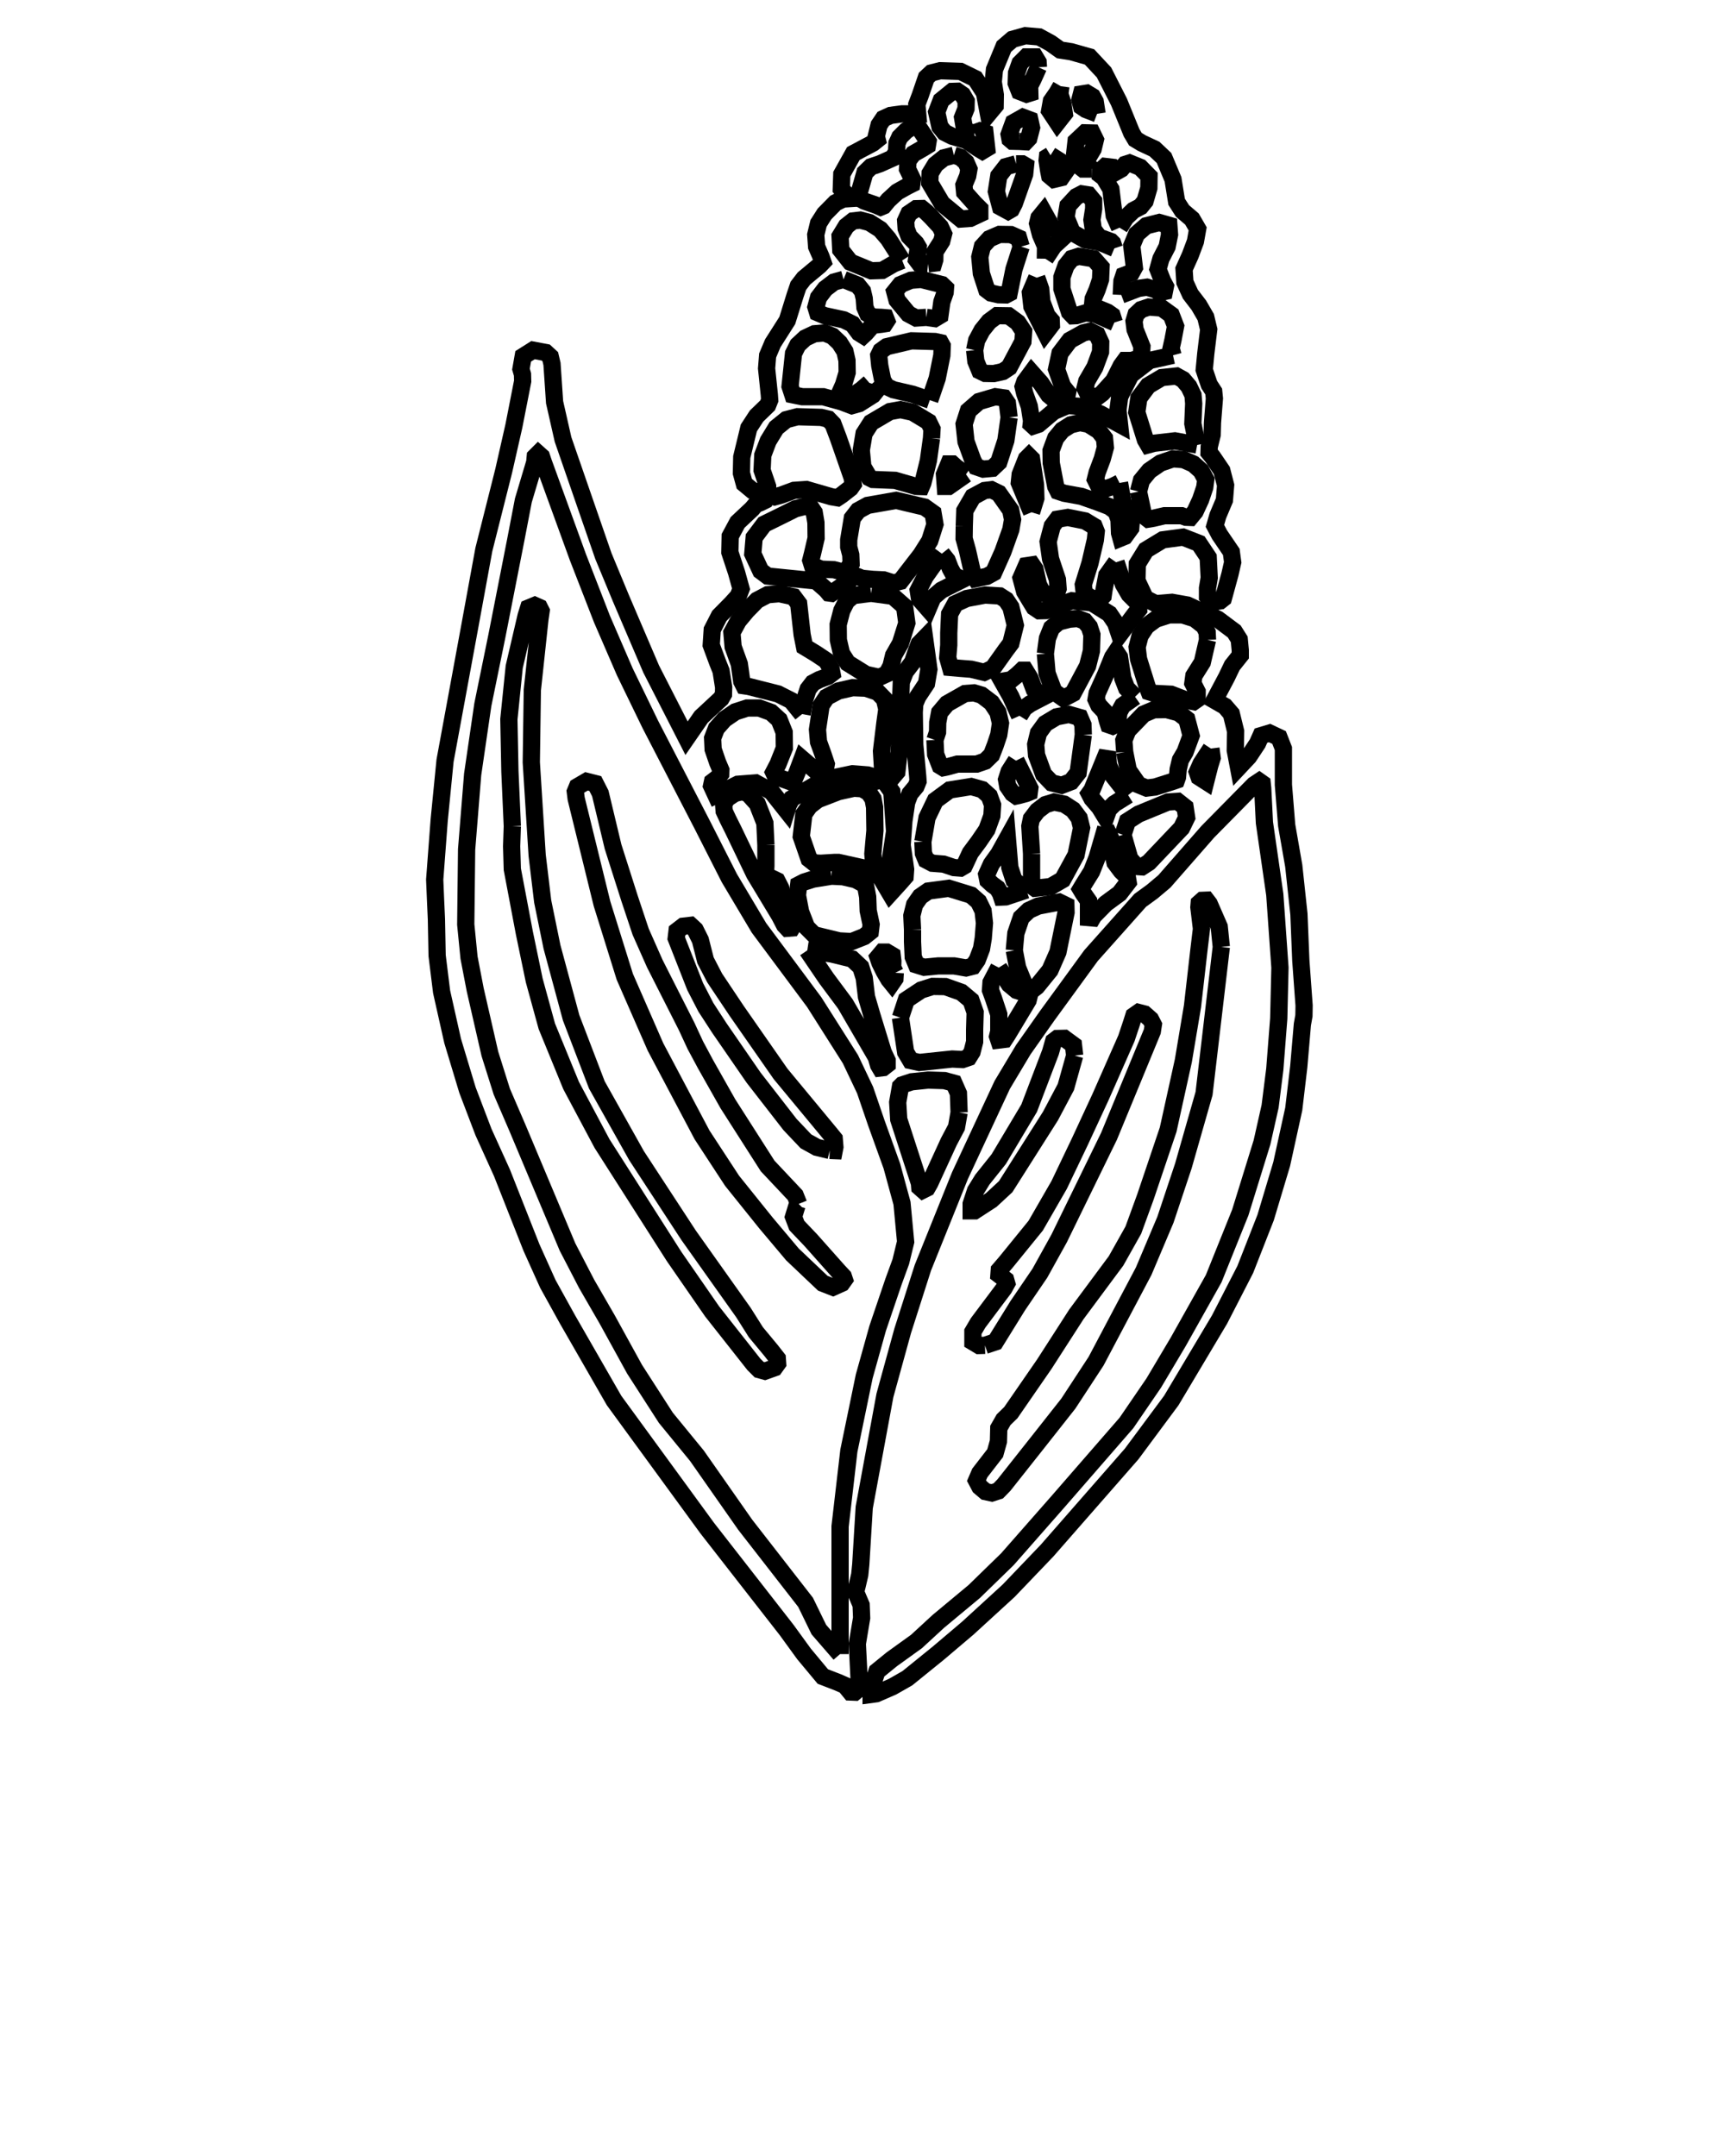 <?xml version="1.0" standalone="no"?>
<!DOCTYPE svg PUBLIC "-//W3C//DTD SVG 1.1//EN" "http://www.w3.org/Graphics/SVG/1.1/DTD/svg11.dtd"><svg xmlns="http://www.w3.org/2000/svg" style="background-color:#FFF" width="100" height="125"><path stroke="black" fill="none" stroke-width="1" d="M44.5, 28.7L43.62, 28.44L43.15, 28.05L42.98, 27.43L43, 26.5L43.41, 24.81L43.86, 24.12L44.5, 23.5L44.62, 23.2L44.6, 22.9L44.44, 21.36L44.5, 20.61L44.8, 19.9L45.64, 18.58L46.1, 17.1L46.28, 16.57L46.61, 16.14L47.5, 15.4L47.7, 15.19L47.6, 14.9L47.34, 14.3L47.29, 13.61L47.45, 12.95L47.8, 12.4L48.43, 11.76L48.87, 11.54L49.5, 11.5L49.03, 11.25L48.77, 10.95L48.8, 10.1L49.47, 8.9L50.6, 8.3L50.85, 8.1L50.8, 7.9L50.96, 7.25L51.21, 6.88L51.63, 6.69L52.3, 6.6L53.2, 6.6L53.15, 6.05L53.34, 5.55L53.7, 4.5L53.99, 4.23L54.5, 4.1L55.68, 4.14L56.54, 4.56L57.07, 5.38L57.3, 6.6L57.69, 6.13L57.7, 5.5L57.58, 4.75L57.65, 4.03L58.2, 2.7L58.69, 2.28L59.44, 2.07L60.24, 2.14L60.9, 2.5L61.46, 2.9L62.1, 3L63.16, 3.3L64, 4.2L64.87, 5.91L65.6, 7.7L65.82, 8.07L66.2, 8.3L66.93, 8.64L67.48, 9.16L68, 10.4L68.21, 11.7L68.55, 12.23L69.1, 12.7L69.43, 13.27L69.3, 14L69, 14.8L68.64, 15.6L68.69, 16.36L69.01, 17.06L69.5, 17.7L69.9, 18.39L70.07, 19.1L69.9, 20.5L69.81, 21.44L70.1, 22.3L70.36, 22.7L70.4, 23.1L70.29, 24.5L70.27, 25.21L70.1, 25.9L70.09, 26.24L70.3, 26.5L70.83, 27.28L71.05, 28.13L70.98, 29L70.6, 29.9L70.43, 30.49L70.7, 31L71.38, 32L71.46, 32.6L71.3, 33.3L71, 34.4L70.92, 34.69L70.73, 34.84L70.3, 34.9L70, 34.58L70, 34.1L70.1, 33.5L70.04, 32.31L69.5, 31.5L68.58, 31.14L67.4, 31.3L66.43, 31.89L65.93, 32.7L65.91, 33.66L66.4, 34.7L67, 35L67.94, 34.92L68.84, 35.08L70.6, 35.9L71.55, 36.61L71.84, 37.07L71.9, 37.7L71.9, 38L71.43, 38.59L71.11, 39.26L70.4, 40.6L71.01, 40.95L71.38, 41.38L71.63, 42.4L71.61, 43.5L71.8, 44.5L72.39, 43.87L72.9, 43.1L73.1, 42.65L73.6, 42.5L74.15, 42.76L74.4, 43.4L74.4, 45.5L74.59, 47.85L75, 50.2L75.3, 53L75.41, 55.69L75.6, 58.3L75.59, 58.89L75.5, 59.4L75.29, 61.85L75, 64.3L74.3, 67.49L73.37, 70.59L72.19, 73.6L70.7, 76.5L67.9, 81.2L65.6, 84.3L60.7, 89.9L58.47, 92.23L56.1, 94.4L54.39, 95.85L52.6, 97.3L51.74, 97.79L50.8, 98.2L50.5, 98.24L50.5, 97.9L50.84, 96.9L51.7, 96.2L53.13, 95.17L54.4, 94L56.48, 92.27L58.4, 90.4L61.3, 87.1L65.3, 82.5L66.88, 80.19L68.3, 77.8L70.36, 74.13L71.9, 70.3L73.16, 66.23L73.63, 64.14L73.9, 62L74.13, 59.05L74.2, 56.1L73.9, 51.86L73.3, 47.7L73.2, 45.7L73.17, 45.42L73, 45.3L72.7, 45.5L70.02, 48.22L67.5, 51.1L66.8, 51.69L66.1, 52.2L63.25, 55.4L60.7, 58.9L59.32, 60.86L58.1, 62.9L55.65, 68.16L53.5, 73.5L52.33, 77.16L51.3, 80.9L50.1, 87.4L49.9, 90.7L49.84, 91.3L49.7, 91.9L49.6, 92.3L49.92, 93.05L49.95, 93.8L49.7, 95.3L49.8, 97.3L49.8, 97.9L49.55, 98.11L49.3, 98.1L48.99, 97.72L48.58, 97.54L47.7, 97.2L46.61, 95.89L45.6, 94.5L41, 88.6L35.6, 81.2L32.9, 76.5L31.76, 74.44L30.81, 72.33L29.1, 68L28.03, 65.64L27.1, 63.2L26.24, 60.35L25.6, 57.5L25.34, 55.4L25.3, 53.3L25.25, 52.19L25.2, 51L25.46, 47.55L25.8, 44.1L27.2, 36.5L28.05, 31.86L29.2, 27.3L29.79, 24.7L30.3, 22.1L30.29, 21.71L30.2, 21.4L30.33, 20.66L30.9, 20.3L31.64, 20.44L31.9, 20.68L32, 21.1L32.15, 23.32L32.64, 25.48L34.1, 29.7L34.98, 32.24L36, 34.7L37.75, 38.79L39.8, 42.8L40.65, 41.57L41.8, 40.5L41.94, 40.25L41.95, 39.85L41.8, 38.9L41.6, 38.4L41.23, 37.4L41.29, 36.51L41.7, 35.71L42.4, 35L42.8, 34.56L42.96, 34.14L42.7, 33.2L42.31, 32.02L42.33, 31.09L42.76, 30.29L43.6, 29.5L43.81, 29.25L44.09, 29.14L44.35, 29.01L44.5, 28.7L44.9, 28.81L45.3, 28.7L46.03, 28.43L46.75, 28.38L48.2, 28.8L48.55, 28.86L48.79, 28.7L49.3, 28.3L49.46, 28.07L49.4, 27.7L48.6, 25.4L48.29, 24.58L48.02, 24.3L47.6, 24.2L46.23, 24.16L45.58, 24.33L45, 24.8L44.53, 25.57L44.22, 26.39L44.18, 27.26L44.5, 28.2L44.5, 28.7"/><path stroke="black" fill="none" stroke-width="1" d="M49, 33.2L49.34, 32.68L49.32, 32.17L49.2, 31.71L49.2, 31.3L49.41, 30.04L49.75, 29.6L50.3, 29.3L51.95, 29.01L53.6, 29.4L54.09, 29.75L54.2, 30.4L53.9, 31.35L53.39, 32.16L52.2, 33.7L51.8, 33.8L51.23, 33.62L50.6, 33.59L49.97, 33.53L49.4, 33.3L49.21, 33.7L48.88, 33.93L48.2, 34.4L48.05, 34.38L47.9, 34.2L47.31, 33.68L46.5, 33.6L45.5, 33.5L44.5, 33.4L44.1, 33.1L43.64, 32.11L43.72, 31.16L44.3, 30.39L45.3, 29.9L46.1, 29.5L46.65, 29.36L47, 29.41L47.2, 29.71L47.3, 30.3L47.31, 31.2L47.1, 32.1L47, 32.49L47.09, 32.78L47.6, 33L48.34, 33.03L49, 33.2"/><path stroke="black" fill="none" stroke-width="1" d="M51.2, 45.2L50.3, 44.93L49.42, 44.86L47.8, 45.2L45.9, 46.3L45.71, 46.65L45.6, 47L44.72, 45.89L43.81, 45.39L42.77, 45.47L41.5, 46.1L41.25, 45.56L41.3, 45.33L41.6, 45.1L41.78, 44.87L41.79, 44.65L41.6, 44.2L41.34, 43.44L41.31, 42.8L41.53, 42.23L42, 41.7L42.63, 41.27L43.31, 41.05L44.01, 41.05L44.7, 41.3L45.17, 41.73L45.46, 42.46L45.47, 43.37L45.1, 44.3L44.85, 44.78L44.93, 44.95L45.2, 45.1L45.81, 45.32L46.03, 45.21L46.2, 44.8L46.5, 44L46.86, 44.31L47.3, 44.7L47.82, 44.76L47.9, 44.3L47.7, 43.7L47.45, 43.01L47.39, 42.3L47.6, 40.9L47.92, 40.42L48.6, 40.06L49.43, 39.87L50.2, 39.9L50.88, 40.13L51.27, 40.53L51.41, 41.11L51.3, 41.9L51.1, 43.55L51.2, 45.2L51.72, 45.08L51.99, 44.76L52.1, 43.8L52.22, 42.35L52.2, 40.9L52.25, 39.54L52.48, 38.95L52.9, 38.4L53.14, 37.7L53.28, 37.33L53.6, 37L53.85, 38.81L53.71, 39.63L53.2, 40.4L53.03, 40.81L53, 41.3L53.03, 43.19L53.2, 45L53.22, 45.3L53.1, 45.6L52.75, 46.02L52.56, 46.52L52.4, 47.6L52.3, 49L52.5, 50.4L52.47, 50.83L52.2, 51.14L51.6, 51.8L51.05, 50.87L50.32, 50.38L48.6, 50L48.4, 50L47.58, 50.05L47.19, 50.03L46.9, 49.8L46.45, 48.5L46.6, 47.2L46.93, 46.73L47.41, 46.36L48.6, 45.9L49.5, 45.7L49.98, 45.73L50.36, 45.95L50.61, 46.32L50.7, 46.8L50.72, 48.15L50.6, 49.5L50.63, 49.88L50.82, 50.16L51.5, 50.6L51.86, 48.21L51.7, 45.9L51.2, 45.2"/><path stroke="black" fill="none" stroke-width="1" d="M48.7, 95.9L48.7, 92.13L48.7, 88.5L49.21, 84.11L50.1, 79.8L50.88, 77.01L51.8, 74.3L52.22, 73.15L52.5, 72L52.29, 69.76L51.7, 67.6L50.8, 65.1L50.15, 63.2L49.3, 61.41L47.2, 58.1L44, 53.8L42.28, 50.91L40.7, 47.8L37.7, 42L36.22, 38.95L34.9, 35.9L33.5, 32.3L31.5, 26.8L31.39, 26.47L31.2, 26.3L31.03, 26.47L31, 26.8L30.34, 29.01L29.9, 31.3L28.8, 36.9L27.99, 40.86L27.4, 44.9L27.05, 49.25L27, 53.6L27.19, 55.52L27.55, 57.39L28.4, 61.1L29.09, 63.29L30, 65.4L32.9, 72.3L34.01, 74.44L35.2, 76.5L36.79, 79.39L38.6, 82.2L40.4, 84.4L43.2, 88.4L46.7, 92.9L47.47, 94.48L48.7, 95.9"/><path stroke="black" fill="none" stroke-width="1" d="M46.5, 41.4L46.66, 40.53L46.85, 39.95L47.12, 39.6L47.5, 39.4L48.01, 39.21L48.23, 39.04L48.18, 38.77L47.9, 38.3L47.3, 37.9L46.64, 37.5L46.5, 36.8L46.4, 35.9L46.3, 35L46, 34.6L45.18, 34.42L44.5, 34.48L43.89, 34.8L43.3, 35.4L42.8, 36L42.43, 36.68L42.5, 37.5L42.86, 38.5L43, 39.5L43.13, 39.76L43.4, 39.8L45.1, 40.23L45.87, 40.62L46.5, 41.4"/><path stroke="black" fill="none" stroke-width="1" d="M68, 20.6L66.64, 20.9L65.55, 21.74L64.91, 23L64.81, 23.77L64.9, 24.6L63.8, 24L62.75, 23.57L61.89, 23.51L61.09, 23.85L60.2, 24.6L59.9, 24.7L59.78, 24.59L59.8, 24.4L59.67, 23.56L59.4, 22.8L59.31, 22.42L59.41, 22.13L59.8, 21.6L60.34, 22.21L60.8, 22.9L61.26, 23.28L61.8, 23.2L61.89, 22.76L61.6, 22.4L61.25, 21.41L61.45, 20.48L62.02, 19.73L62.8, 19.3L63.2, 19.2L63.6, 19.4L63.81, 19.86L63.8, 20.4L63.47, 21.29L63, 22.1L62.9, 22.5L63.1, 22.9L63.58, 23.04L63.9, 22.8L64.56, 22.07L65, 21.2L65.22, 20.9L65.6, 20.9L66.16, 20.73L66.2, 20.1L65.8, 19.1L65.74, 18.62L65.86, 18.22L66.15, 17.95L66.6, 17.8L67.35, 17.86L67.9, 18.26L68.15, 18.91L68, 19.7L67.89, 20.19L68, 20.6"/><path stroke="black" fill="none" stroke-width="1" d="M64.7, 32.6L65.12, 33.87L65.46, 34.46L66, 35L66.01, 35.34L65.8, 35.6L64.9, 36.8L64.67, 36.12L64.31, 35.59L63.3, 34.95L62.14, 34.83L61.1, 35.2L60.63, 35.4L60.25, 35.41L59.95, 35.21L59.7, 34.8L59.4, 34.3L59.19, 33.51L59.5, 32.8L59.83, 32.75L60, 33L60.2, 33.9L60.45, 34.39L61, 34.5L61.26, 34.36L61.34, 34.13L61.3, 33.6L60.9, 32.4L60.76, 31.41L61, 30.5L61.3, 30.1L61.9, 30L62.9, 30.2L63.43, 30.52L63.55, 30.82L63.5, 31.3L63.19, 32.64L62.8, 33.9L62.86, 34.41L63.3, 34.7L63.8, 34.71L63.95, 34.55L64, 34.2L64.16, 33.36L64.7, 32.6"/><path stroke="black" fill="none" stroke-width="1" d="M52.9, 53.9L52.86, 53.09L53.02, 52.45L53.35, 51.98L53.81, 51.66L55, 51.5L56.3, 51.9L56.73, 52.28L56.99, 52.81L57.07, 53.52L57, 54.4L56.9, 55L56.65, 55.66L56.4, 56.02L56, 56.12L55.3, 56L54.4, 56L53.58, 56.08L53.13, 55.94L52.94, 55.48L52.9, 54.6L52.9, 53.9"/><path stroke="black" fill="none" stroke-width="1" d="M52.2, 59L52.54, 57.97L53.4, 57.4L54.06, 57.19L54.8, 57.2L55.73, 57.53L56.29, 58L56.53, 58.69L56.5, 59.7L56.5, 60.4L56.35, 60.99L56.15, 61.31L55.8, 61.43L55.2, 61.4L53.3, 61.6L52.79, 61.49L52.5, 61L52.2, 59"/><path stroke="black" fill="none" stroke-width="1" d="M70, 37.1L69.7, 38.4L69.21, 39.18L69.15, 39.61L69.4, 40.1L69.4, 40.54L69.2, 40.68L68.8, 40.6L67.89, 40.25L66.9, 40.2L66.62, 40.11L66.5, 39.8L66, 38.2L65.92, 37.52L66.09, 36.86L66.46, 36.3L67, 35.9L67.77, 35.65L68.55, 35.65L69.25, 35.87L69.8, 36.3L69.98, 36.66L70, 37.1"/><path stroke="black" fill="none" stroke-width="1" d="M50.5, 34.4L51.76, 34.57L52.44, 35.17L52.57, 36.12L52.2, 37.3L51.8, 38L51.65, 38.62L51.41, 39.07L50.97, 39.27L50.2, 39.1L49.14, 38.44L48.78, 37.88L48.6, 37.1L48.59, 36.21L48.8, 35.4L49.08, 34.85L49.46, 34.53L50.5, 34.4"/><path stroke="black" fill="none" stroke-width="1" d="M55.6, 64.5L55.45, 65.35L55, 66.2L53.9, 68.6L53.74, 68.88L53.5, 69L53.32, 68.84L53.3, 68.6L52.1, 64.9L52.04, 63.91L52.2, 63L52.3, 62.9L52.85, 62.72L53.8, 62.62L54.75, 62.65L55.3, 62.8L55.56, 63.39L55.6, 64.5"/><path stroke="black" fill="none" stroke-width="1" d="M54, 25.4L53.82, 26.7L53.5, 28L53.41, 28.21L53.1, 28.2L51.89, 27.85L50.6, 27.8L50.4, 27.7L50.02, 27.06L49.93, 26.1L50.09, 25.14L50.5, 24.5L51.59, 23.86L52.2, 23.75L52.9, 23.9L53.83, 24.46L54.03, 24.87L54, 25.4"/><path stroke="black" fill="none" stroke-width="1" d="M53.5, 48.8L53.74, 47.41L54.22, 46.41L55.05, 45.8L56.3, 45.6L56.94, 45.78L57.35, 46.15L57.54, 46.67L57.5, 47.3L57.21, 48.1L56.74, 48.79L56.25, 49.45L55.9, 50.2L55.68, 50.33L55.3, 50.3L54.7, 50.1L54.05, 50.05L53.69, 49.86L53.53, 49.47L53.5, 48.8"/><path stroke="black" fill="none" stroke-width="1" d="M55, 37.2L55, 36.7L55.05, 35.6L55.38, 35L56.04, 34.7L57.1, 34.5L57.96, 34.55L58.32, 34.78L58.6, 35.2L58.86, 36.25L58.6, 37.3L58.3, 37.7L57.56, 38.74L57.05, 38.98L56.3, 38.8L55.66, 38.75L55.1, 38.7L54.94, 38.13L55, 37.4L55, 37.2"/><path stroke="black" fill="none" stroke-width="1" d="M64.9, 28L65.1, 29.11L65.6, 30L65.55, 30.62L65.2, 31.1L64.98, 31.19L64.9, 30.9L64.87, 30.13L64.7, 29.66L64.31, 29.37L63.6, 29.1L62.69, 28.78L61.7, 28.6L61.34, 28.48L61.2, 28.2L60.94, 26.84L60.93, 26.13L61.2, 25.4L61.58, 24.94L62.07, 24.63L62.61, 24.5L63.1, 24.6L63.7, 24.98L64.03, 25.41L64.08, 25.94L63.9, 26.6L63.6, 27.4L63.5, 27.8L63.7, 28.2L64.06, 28.35L64.5, 28.2L64.9, 28"/><path stroke="black" fill="none" stroke-width="1" d="M48.2, 50.8L48.86, 50.83L49.6, 51L50.17, 51.31L50.3, 52L50.33, 52.8L50.5, 53.6L50.45, 54.02L50.1, 54.3L49.37, 54.59L48.65, 54.55L47.2, 54.2L46.76, 53.76L46.41, 52.86L46.23, 51.91L46.3, 51.3L46.61, 51.14L47.14, 50.97L48.2, 50.8"/><path stroke="black" fill="none" stroke-width="1" d="M54.2, 42.9L54.35, 42.45L54.36, 41.89L54.47, 41.31L54.9, 40.8L55.94, 40.21L56.46, 40.17L56.9, 40.3L57.48, 40.74L57.85, 41.3L58, 41.93L57.9, 42.6L57.7, 43.2L57.48, 43.77L57.11, 44.13L56.62, 44.3L56, 44.3L55.5, 44.3L54.92, 44.46L54.68, 44.51L54.5, 44.4L54.24, 43.73L54.2, 42.9"/><path stroke="black" fill="none" stroke-width="1" d="M65.2, 43.6L65.15, 42.92L65.38, 42.35L66.3, 41.4L66.89, 41.15L67.63, 41.14L68.33, 41.33L68.8, 41.7L69.05, 42.65L68.7, 43.6L68.43, 44.06L68.3, 44.6L68.26, 45.06L68.2, 45.23L68, 45.3L66.96, 45.63L66.47, 45.69L66, 45.5L65.41, 44.66L65.2, 43.6"/><path stroke="black" fill="none" stroke-width="1" d="M50.4, 22.2L50.32, 22.46L50.5, 22.66L50.68, 22.8L50.6, 22.9L49.81, 23.4L49.38, 23.52L48.8, 23.3L47.72, 23L46.5, 23L45.96, 22.89L45.8, 22.4L46, 20.5L46.25, 20L46.68, 19.6L47.21, 19.35L47.8, 19.3L48.26, 19.49L48.67, 19.88L48.98, 20.37L49.1, 20.9L49.11, 21.6L48.9, 22.3L48.75, 22.64L48.9, 22.9L49.24, 23.01L49.5, 22.9L49.95, 22.59L50.4, 22.2"/><path stroke="black" fill="none" stroke-width="1" d="M59.8, 49.5L59.7, 47.9L59.79, 47.47L60.14, 47.01L60.61, 46.65L61.1, 46.5L61.69, 46.62L62.2, 46.95L62.56, 47.43L62.7, 48L62.38, 49.57L61.6, 51L60.91, 51.4L60, 51.5L59.82, 51.37L59.8, 51.1L59.8, 49.5"/><path stroke="black" fill="none" stroke-width="1" d="M66, 28.5L66.17, 27.85L66.63, 27.29L67.27, 26.85L68, 26.6L68.61, 26.65L69.18, 26.9L69.63, 27.3L69.9, 27.8L69.84, 28.26L69.6, 28.97L69.28, 29.66L69, 30L68.75, 29.99L68.5, 29.9L67.5, 29.9L66.86, 30.05L66.56, 30.1L66.3, 29.9L66, 28.5"/><path stroke="black" fill="none" stroke-width="1" d="M69.4, 25.8L69.15, 24.56L69.2, 23.4L69.16, 22.91L68.92, 22.41L68.58, 22.01L68.2, 21.8L67.35, 21.89L66.56, 22.36L66.02, 23.08L65.9, 23.9L66.4, 25.5L66.57, 25.79L66.9, 25.7L68.11, 25.56L69.4, 25.8"/><path stroke="black" fill="none" stroke-width="1" d="M55.9, 30.5L55.93, 29.61L56.4, 28.8L57.07, 28.44L57.47, 28.39L57.9, 28.6L58.59, 29.58L58.7, 30.12L58.6, 30.7L58.14, 31.99L57.6, 33.2L57.2, 33.42L56.8, 33.5L56.56, 33.55L56.4, 33.3L56.08, 31.9L55.89, 31.22L55.9, 30.5"/><path stroke="black" fill="none" stroke-width="1" d="M58.8, 55.1L58.89, 54.11L59.2, 53.2L59.64, 52.78L60.19, 52.53L61.4, 52.3L61.79, 52.49L61.8, 52.9L61.33, 55.2L60.87, 56.25L60.1, 57.2L59.84, 57.4L59.64, 57.41L59.4, 57.1L58.99, 56.1L58.8, 55.1"/><path stroke="black" fill="none" stroke-width="1" d="M44.4, 49L44.4, 50.2L44.38, 50.58L44.5, 50.8L45.04, 51.06L45.26, 51.49L45.5, 52.4L45.7, 52.9L45.95, 53.39L46.01, 53.62L45.9, 53.8L45.65, 53.82L45.48, 53.64L45.2, 53.1L43.74, 50.68L42.5, 48.1L42.2, 47.5L41.98, 47.03L41.95, 46.64L42.14, 46.3L42.6, 46L43.01, 45.9L43.36, 46L43.9, 46.6L44.34, 47.72L44.4, 49"/><path stroke="black" fill="none" stroke-width="1" d="M60.6, 37.9L60.72, 37.01L60.96, 36.41L61.37, 36.06L62, 35.9L62.48, 35.86L62.88, 36.01L63.15, 36.34L63.3, 36.8L63.27, 37.74L63.05, 38.61L62.2, 40.2L61.65, 40.49L61.1, 40.1L60.7, 39.04L60.6, 37.9"/><path stroke="black" fill="none" stroke-width="1" d="M53.9, 23.2L54.33, 21.94L54.6, 20.6L54.62, 20.05L54.52, 19.87L54.2, 19.8L52.84, 19.76L51.4, 20.1L51.07, 20.34L50.94, 20.61L51, 21.2L51.17, 22.05L51.39, 22.41L51.8, 22.6L52.92, 22.86L53.9, 23.2"/><path stroke="black" fill="none" stroke-width="1" d="M46.8, 55.1L48.21, 55.31L49.4, 55.6L49.9, 56.07L50.1, 56.7L50.23, 57.79L50.54, 58.85L51.2, 61L51.43, 61.49L51.43, 61.72L51.2, 61.9L51.03, 61.92L50.93, 61.75L50.8, 61.3L49, 58.2L47.9, 56.72L46.8, 55.1"/><path stroke="black" fill="none" stroke-width="1" d="M62.8, 42.6L62.5, 44.8L62.09, 45.32L61.54, 45.53L60.97, 45.39L60.5, 44.9L60.09, 43.78L60.04, 43.16L60.2, 42.5L60.6, 41.95L61.25, 41.56L61.97, 41.42L62.6, 41.6L62.78, 42.02L62.8, 42.6"/><path stroke="black" fill="none" stroke-width="1" d="M65.1, 48.4L65.36, 47.61L66, 47.2L67.7, 46.5L68.27, 46.46L68.7, 46.8L68.79, 47.4L68.5, 48L66.6, 50L66.2, 50.26L65.9, 50.24L65.5, 49.8L65.1, 48.4"/><path stroke="black" fill="none" stroke-width="1" d="M58.5, 24.2L58.31, 25.54L57.9, 26.8L57.53, 27.15L57, 27.2L56.59, 27.06L56.4, 26.7L56, 25.6L55.89, 24.59L56.14, 23.81L56.75, 23.28L57.7, 23L58.19, 23.07L58.4, 23.38L58.5, 24.2"/><path stroke="black" fill="none" stroke-width="1" d="M49.8, 11.2L50.14, 10.01L50.49, 9.67L51, 9.5L51.76, 9.16L51.97, 8.81L52, 8.3L52.16, 7.95L52.53, 7.58L52.93, 7.32L53.2, 7.3L53.8, 8.2L53.76, 8.44L53.5, 8.6L52.94, 8.92L52.64, 9.31L52.61, 9.8L52.9, 10.4L52.86, 10.67L52.6, 10.8L52.01, 11.13L51.5, 11.6L51.22, 11.94L51.05, 12.01L50.8, 11.9L50.11, 11.66L49.86, 11.52L49.8, 11.2"/><path stroke="black" fill="none" stroke-width="1" d="M65, 17.1L66, 16.72L66.49, 16.65L67, 16.8L67.21, 16.96L67.5, 16.9L67.56, 16.6L67.4, 16.3L67.13, 15.61L67.3, 15L67.66, 14.3L67.8, 13.6L67.76, 13.06L67.2, 12.9L66.45, 13.09L65.89, 13.57L65.61, 14.25L65.7, 15L65.76, 15.51L65.6, 15.8L65.15, 15.97L65.04, 16.3L65, 17.1"/><path stroke="black" fill="none" stroke-width="1" d="M52.3, 15.1L51.8, 15.3L51.14, 15.68L50.51, 15.7L49.3, 15.2L48.74, 14.49L48.7, 13.7L49.06, 13.11L49.44, 12.81L49.87, 12.76L50.4, 12.9L51.03, 13.3L51.5, 13.85L52.3, 15.1"/><path stroke="black" fill="none" stroke-width="1" d="M56.5, 20.3L56.62, 19.73L56.93, 19.15L57.34, 18.64L57.8, 18.3L58.47, 18.31L59, 18.7L59.34, 19.21L59.3, 19.8L58.5, 21.3L58.14, 21.54L57.61, 21.66L57.11, 21.65L56.8, 21.5L56.57, 20.94L56.5, 20.3"/><path stroke="black" fill="none" stroke-width="1" d="M48.9, 16.2L49.72, 16.53L50, 16.88L50.1, 17.3L50.14, 17.82L50.3, 18.19L50.61, 18.38L51.1, 18.4L51.33, 18.42L51.4, 18.6L51.29, 18.77L51.1, 18.8L50.58, 18.86L50.2, 19.3L50.04, 19.45L49.8, 19.3L49.42, 18.79L48.91, 18.54L47.8, 18.3L47.4, 18.13L47.3, 17.8L47.45, 17.25L47.84, 16.74L48.35, 16.35L48.9, 16.2"/><path stroke="black" fill="none" stroke-width="1" d="M55.3, 9L55.68, 9.12L56, 9.41L56.17, 9.8L56.1, 10.2L55.88, 10.73L55.92, 11.15L56.5, 11.8L56.8, 12.1L56.8, 12.4L56.25, 12.66L55.7, 12.7L54.61, 11.8L53.9, 10.6L53.92, 10.05L54.23, 9.54L54.72, 9.15L55.3, 9"/><path stroke="black" fill="none" stroke-width="1" d="M64.6, 18.7L64.47, 18.29L64.2, 18.1L63.59, 17.85L63.34, 17.64L63.37, 17.33L63.6, 16.8L63.8, 16.2L63.83, 15.49L63.4, 15L62.53, 14.86L62.13, 14.99L61.8, 15.4L61.56, 16.07L61.56, 16.75L62, 18.1L62.2, 18.31L62.4, 18.3L62.93, 18.14L63.46, 18.2L64.6, 18.7"/><path stroke="black" fill="none" stroke-width="1" d="M59.2, 14.3L58.78, 15.61L58.5, 17L58.31, 17.1L57.89, 17.09L57.45, 16.99L57.2, 16.8L56.89, 15.85L56.8, 14.9L56.95, 14.29L57.36, 13.84L57.94, 13.59L58.6, 13.6L59.05, 13.8L59.2, 14.3"/><path stroke="black" fill="none" stroke-width="1" d="M64.1, 48L64.38, 48.59L64.5, 49.4L64.64, 50.02L65, 50.5L65.35, 50.84L65.4, 51.15L64.9, 51.8L64.11, 52.38L63.4, 53.1L63.33, 53.22L63.1, 53.2L63.1, 52.8L63.1, 52.23L62.8, 51.8L62.65, 51.55L62.8, 51.3L63.28, 50.53L63.6, 49.72L64.1, 48"/><path stroke="black" fill="none" stroke-width="1" d="M64.9, 13.2L65.26, 12.62L65.7, 12.2L66.12, 11.98L66.38, 11.66L66.6, 10.9L66.61, 10.22L66.1, 9.7L65.48, 9.45L65.23, 9.53L65, 9.8L64.75, 9.94L64.5, 9.7L64.07, 9.65L63.8, 9.9L63.79, 10.14L64, 10.3L64.4, 10.97L64.5, 11.8L64.59, 12.5L64.9, 13.2"/><path stroke="black" fill="none" stroke-width="1" d="M53.7, 18.4L53.11, 18.44L52.66, 18.2L52, 17.4L51.87, 16.91L52.2, 16.5L52.8, 16.25L53.4, 16.2L54.6, 16.5L54.81, 16.7L54.79, 16.96L54.6, 17.5L54.49, 18.29L54.19, 18.47L53.7, 18.4"/><path stroke="black" fill="none" stroke-width="1" d="M53.8, 15.3L54.13, 15.26L54.19, 15.06L54.2, 14.6L54.59, 13.99L54.7, 13.56L54.51, 13.15L54, 12.6L53.7, 12.3L53.44, 12.09L53.1, 12.1L52.69, 12.38L52.5, 12.8L52.53, 13.25L52.7, 13.7L53.1, 14.11L53.23, 14.33L53.2, 14.6L53.13, 15.05L53.28, 15.25L53.8, 15.3"/><path stroke="black" fill="none" stroke-width="1" d="M65.8, 40.4L65.08, 40.91L64.87, 41.29L64.8, 41.8L64.73, 41.99L64.5, 42.1L64.27, 42.02L64.2, 41.8L64.06, 41.28L63.7, 40.9L63.54, 40.55L63.6, 40.2L64.09, 39.11L64.5, 38.1L64.7, 37.8L64.9, 38.1L65.09, 39.33L65.31, 39.9L65.8, 40.4"/><path stroke="black" fill="none" stroke-width="1" d="M56.5, 7.7L56.8, 7.59L57.1, 7.7L57.2, 8.6L56.95, 8.75L56.7, 8.6L56.02, 8.14L55.2, 7.9L54.76, 7.68L54.49, 7.35L54.3, 6.5L54.56, 5.82L55.2, 5.3L55.5, 5.29L55.8, 5.5L56.01, 5.86L56, 6.3L55.8, 6.81L55.9, 7.4L56.16, 7.66L56.5, 7.7"/><path stroke="black" fill="none" stroke-width="1" d="M57.9, 56.1L58.51, 57.07L58.93, 57.42L59.5, 57.6L59.66, 57.76L59.6, 58L58.4, 60L58.23, 60.26L57.9, 60.3L57.83, 60.09L57.9, 59.8L57.9, 58.81L57.6, 57.9L57.42, 57.41L57.45, 56.96L57.9, 56.1"/><path stroke="black" fill="none" stroke-width="1" d="M64.6, 14.4L64.5, 14.1L64.4, 14L63.71, 13.75L63.38, 13.31L63.3, 12.75L63.4, 12.1L63.4, 11.66L63.1, 11.3L62.71, 11.24L62.4, 11.4L61.91, 11.93L61.8, 12.6L62.16, 13.48L62.9, 13.9L63.75, 14.04L64.6, 14.4"/><path stroke="black" fill="none" stroke-width="1" d="M54.6, 32.1L54.91, 32.49L55.09, 32.96L55.32, 33.38L55.8, 33.6L54.57, 34.22L54.08, 34.64L53.8, 35.3L53.31, 34.74L53.23, 34.23L53.63, 33.44L54.04, 32.86L54.6, 32.1"/><path stroke="black" fill="none" stroke-width="1" d="M59.5, 51.6L58.3, 52L58.07, 52.01L58, 51.8L57.82, 51.5L57.53, 51.29L57.27, 51.05L57.2, 50.7L57.47, 50.1L57.9, 49.5L58.4, 48.6L58.54, 50.29L58.78, 51.03L59.5, 51.6"/><path stroke="black" fill="none" stroke-width="1" d="M65.4, 46.1L64.6, 46.6L64.27, 46.92L64.1, 47.4L63.74, 46.81L63.3, 46.3L63.15, 46.01L63.3, 45.8L64.2, 43.6L64.26, 44.36L64.54, 45L65.4, 46.1"/><path stroke="black" fill="none" stroke-width="1" d="M58.9, 9.5L59.26, 9.5L59.45, 9.61L59.4, 10.1L58.8, 11.8L58.63, 12.13L58.44, 12.24L58, 12L57.76, 11.1L57.9, 10.2L58.32, 9.66L58.9, 9.5"/><path stroke="black" fill="none" stroke-width="1" d="M59.1, 41.5L59.38, 41.05L59.73, 40.8L60.5, 40.4L59.95, 39.96L59.7, 39.3L59.43, 38.86L59.25, 38.86L59, 39.1L58.62, 39.41L58.1, 39.5L58.6, 40.39L59.1, 41.5"/><path stroke="black" fill="none" stroke-width="1" d="M59.8, 29.7L60.05, 28.89L60.03, 28.11L59.8, 26.6L59.65, 26.45L59.5, 26.6L59.14, 27.51L59.09, 27.99L59.3, 28.5L59.8, 29.7"/><path stroke="black" fill="none" stroke-width="1" d="M60.2, 3.9L59.88, 4.61L59.69, 4.98L59.7, 5.4L59.51, 5.46L59.1, 5.3L58.91, 4.82L58.93, 4.23L59.13, 3.67L59.5, 3.3L60, 3.3L60.18, 3.6L60.2, 3.9"/><path stroke="black" fill="none" stroke-width="1" d="M63.3, 9.8L62.78, 9.8L62.5, 9.58L62.3, 8.9L62.38, 8.19L62.9, 7.7L63.31, 7.71L63.5, 8.1L63.37, 8.64L63.1, 9.1L62.94, 9.49L63.3, 9.8"/><path stroke="black" fill="none" stroke-width="1" d="M60.6, 15L61.08, 14.27L61.7, 13.7L60.95, 13.11L60.5, 12.3L60.23, 12.63L60.15, 12.96L60.32, 13.61L60.61, 14.28L60.6, 15"/><path stroke="black" fill="none" stroke-width="1" d="M60.1, 16.1L60.33, 16.76L60.4, 17.5L60.7, 18.3L60.94, 18.58L60.95, 18.84L60.6, 19.3L59.82, 17.77L59.73, 16.97L60.1, 16.1"/><path stroke="black" fill="none" stroke-width="1" d="M58.9, 44.1L59.7, 45.7L59.67, 45.93L59.5, 46L59.1, 46.11L58.91, 46.15L58.7, 46L58.42, 45.59L58.35, 45.2L58.5, 44.73L58.9, 44.1"/><path stroke="black" fill="none" stroke-width="1" d="M59.1, 8.2L58.69, 8.19L58.55, 8.07L58.5, 7.8L58.75, 7.11L59.3, 6.8L59.7, 6.95L59.8, 7.4L59.64, 8.02L59.45, 8.22L59.1, 8.2"/><path stroke="black" fill="none" stroke-width="1" d="M61.5, 5L61.44, 5.45L61.62, 6.01L61.7, 6.59L61.3, 7.1L60.85, 6.42L60.95, 5.86L61.27, 5.4L61.5, 5"/><path stroke="black" fill="none" stroke-width="1" d="M51.9, 56.4L51.88, 56.74L51.7, 57L51.53, 56.79L51.26, 56.33L51.01, 55.82L50.9, 55.5L51.15, 55.2L51.4, 55.2L51.72, 55.39L51.76, 55.72L51.75, 56.1L51.9, 56.4"/><path stroke="black" fill="none" stroke-width="1" d="M60.9, 9L61.5, 9.38L61.8, 9.9L61.52, 10.3L61.1, 10.4L60.85, 10.19L60.79, 9.89L60.7, 9.3L60.72, 9.11L60.9, 9"/><path stroke="black" fill="none" stroke-width="1" d="M56, 27.5L55, 28.2L54.8, 28.2L54.75, 27.51L55, 26.9L55.21, 26.9L55.42, 27.09L56, 27.5"/><path stroke="black" fill="none" stroke-width="1" d="M70.2, 43.4L70.27, 43.94L70.13, 44.39L69.9, 45.3L69.51, 45.05L69.41, 44.76L69.63, 44.27L70.2, 43.4"/><path stroke="black" fill="none" stroke-width="1" d="M63.6, 6.6L63.49, 5.89L63.33, 5.6L63, 5.4L62.69, 5.45L62.6, 5.8L62.7, 6.18L62.95, 6.35L63.6, 6.6"/><path stroke="black" fill="none" stroke-width="1" d="M70.8, 54.9L70.2, 60L69.8, 63.4L68.6, 67.6L67.56, 70.72L66.3, 73.7L63.54, 78.92L61.93, 81.38L60.1, 83.7L58.2, 86.1L57.87, 86.44L57.5, 86.56L57.13, 86.48L56.8, 86.2L56.61, 85.84L56.8, 85.4L57.69, 84.25L57.88, 83.57L57.9, 82.8L58.18, 82.31L58.6, 81.9L60.54, 79.09L62.4, 76.2L64.7, 73.1L65.7, 71.32L66.4, 69.4L67.72, 65.49L68.6, 61.5L69.13, 58.34L69.5, 55.1L69.65, 53.85L69.5, 52.6L69.52, 52.36L69.7, 52.2L69.94, 52.19L70.1, 52.4L70.68, 53.73L70.8, 54.9"/><path stroke="black" fill="none" stroke-width="1" d="M57.1, 78L56.75, 78.01L56.4, 77.8L56.4, 77.21L56.7, 76.7L58.2, 74.7L58.36, 74.41L58.3, 74.2L57.91, 73.9L57.93, 73.63L58.3, 73.2L60.04, 71.06L61.4, 68.7L62.6, 66.19L63.8, 63.6L65.3, 60.2L65.6, 59.3L65.73, 58.89L66, 58.7L66.35, 58.79L66.7, 59.1L66.86, 59.41L66.8, 59.8L64.29, 65.88L61.4, 71.8L60.28, 73.82L59, 75.7L57.7, 77.8L57.1, 78"/><path stroke="black" fill="none" stroke-width="1" d="M62.3, 61.2L61.79, 63.02L60.9, 64.7L58.3, 68.8L57.47, 69.57L56.5, 70.2L56.3, 70.2L56.3, 69.8L56.55, 69.04L56.95, 68.39L57.9, 67.2L59.66, 64.25L60.9, 61L61.08, 60.37L61.29, 60.21L61.7, 60.2L62.23, 60.59L62.3, 61.2"/><path stroke="black" fill="none" stroke-width="1" d="M29.7, 47.9L29.56, 44.73L29.5, 41.7L29.81, 38.66L30.5, 35.7L30.64, 35.25L31, 35.1L31.27, 35.22L31.37, 35.42L31.3, 35.9L30.86, 40.01L30.8, 44.2L31.14, 49.59L31.46, 52.26L32, 54.9L33.11, 59.01L34.6, 62.9L36.9, 67L39.92, 71.62L43.1, 76.1L43.82, 77.24L44.7, 78.3L45.06, 78.76L45.08, 79.05L44.9, 79.3L44.34, 79.5L44.01, 79.41L43.7, 79.1L41.28, 76.03L39.08, 72.85L34.9, 66.3L33.11, 62.94L31.7, 59.5L30.97, 56.84L30.4, 54.1L29.7, 50.4L29.66, 49.07L29.7, 47.9"/><path stroke="black" fill="none" stroke-width="1" d="M46.3, 69.8L46.2, 69.9L46, 70.55L46.19, 71.05L47, 71.9L48.6, 73.7L48.89, 74.01L48.95, 74.19L48.8, 74.4L48.29, 74.63L47.7, 74.4L45.94, 72.73L44.4, 70.9L42.44, 68.46L40.7, 65.8L38, 60.7L36.22, 56.63L34.9, 52.4L33.4, 46.3L33.35, 45.9L33.47, 45.61L34, 45.3L34.51, 45.43L34.8, 46L35.54, 49.09L36.5, 52.1L37.14, 54.02L37.96, 55.87L39.8, 59.5L40.31, 60.6L40.9, 61.7L42.2, 64L43.35, 65.8L44.5, 67.6L46.1, 69.3L46.3, 69.8"/><path stroke="black" fill="none" stroke-width="1" d="M48.1, 66.7L47.35, 66.52L46.72, 66.17L45.8, 65.2L43.68, 62.47L41.7, 59.6L40.92, 58.4L40.3, 57.2L39.2, 54.4L39.25, 53.97L39.6, 53.7L40.03, 53.65L40.3, 53.9L40.6, 54.5L40.9, 55.68L41.43, 56.7L42.7, 58.6L45.25, 62.26L48.1, 65.7L48.36, 66.02L48.4, 66.5L48.36, 66.71L48.1, 66.7"/></svg>